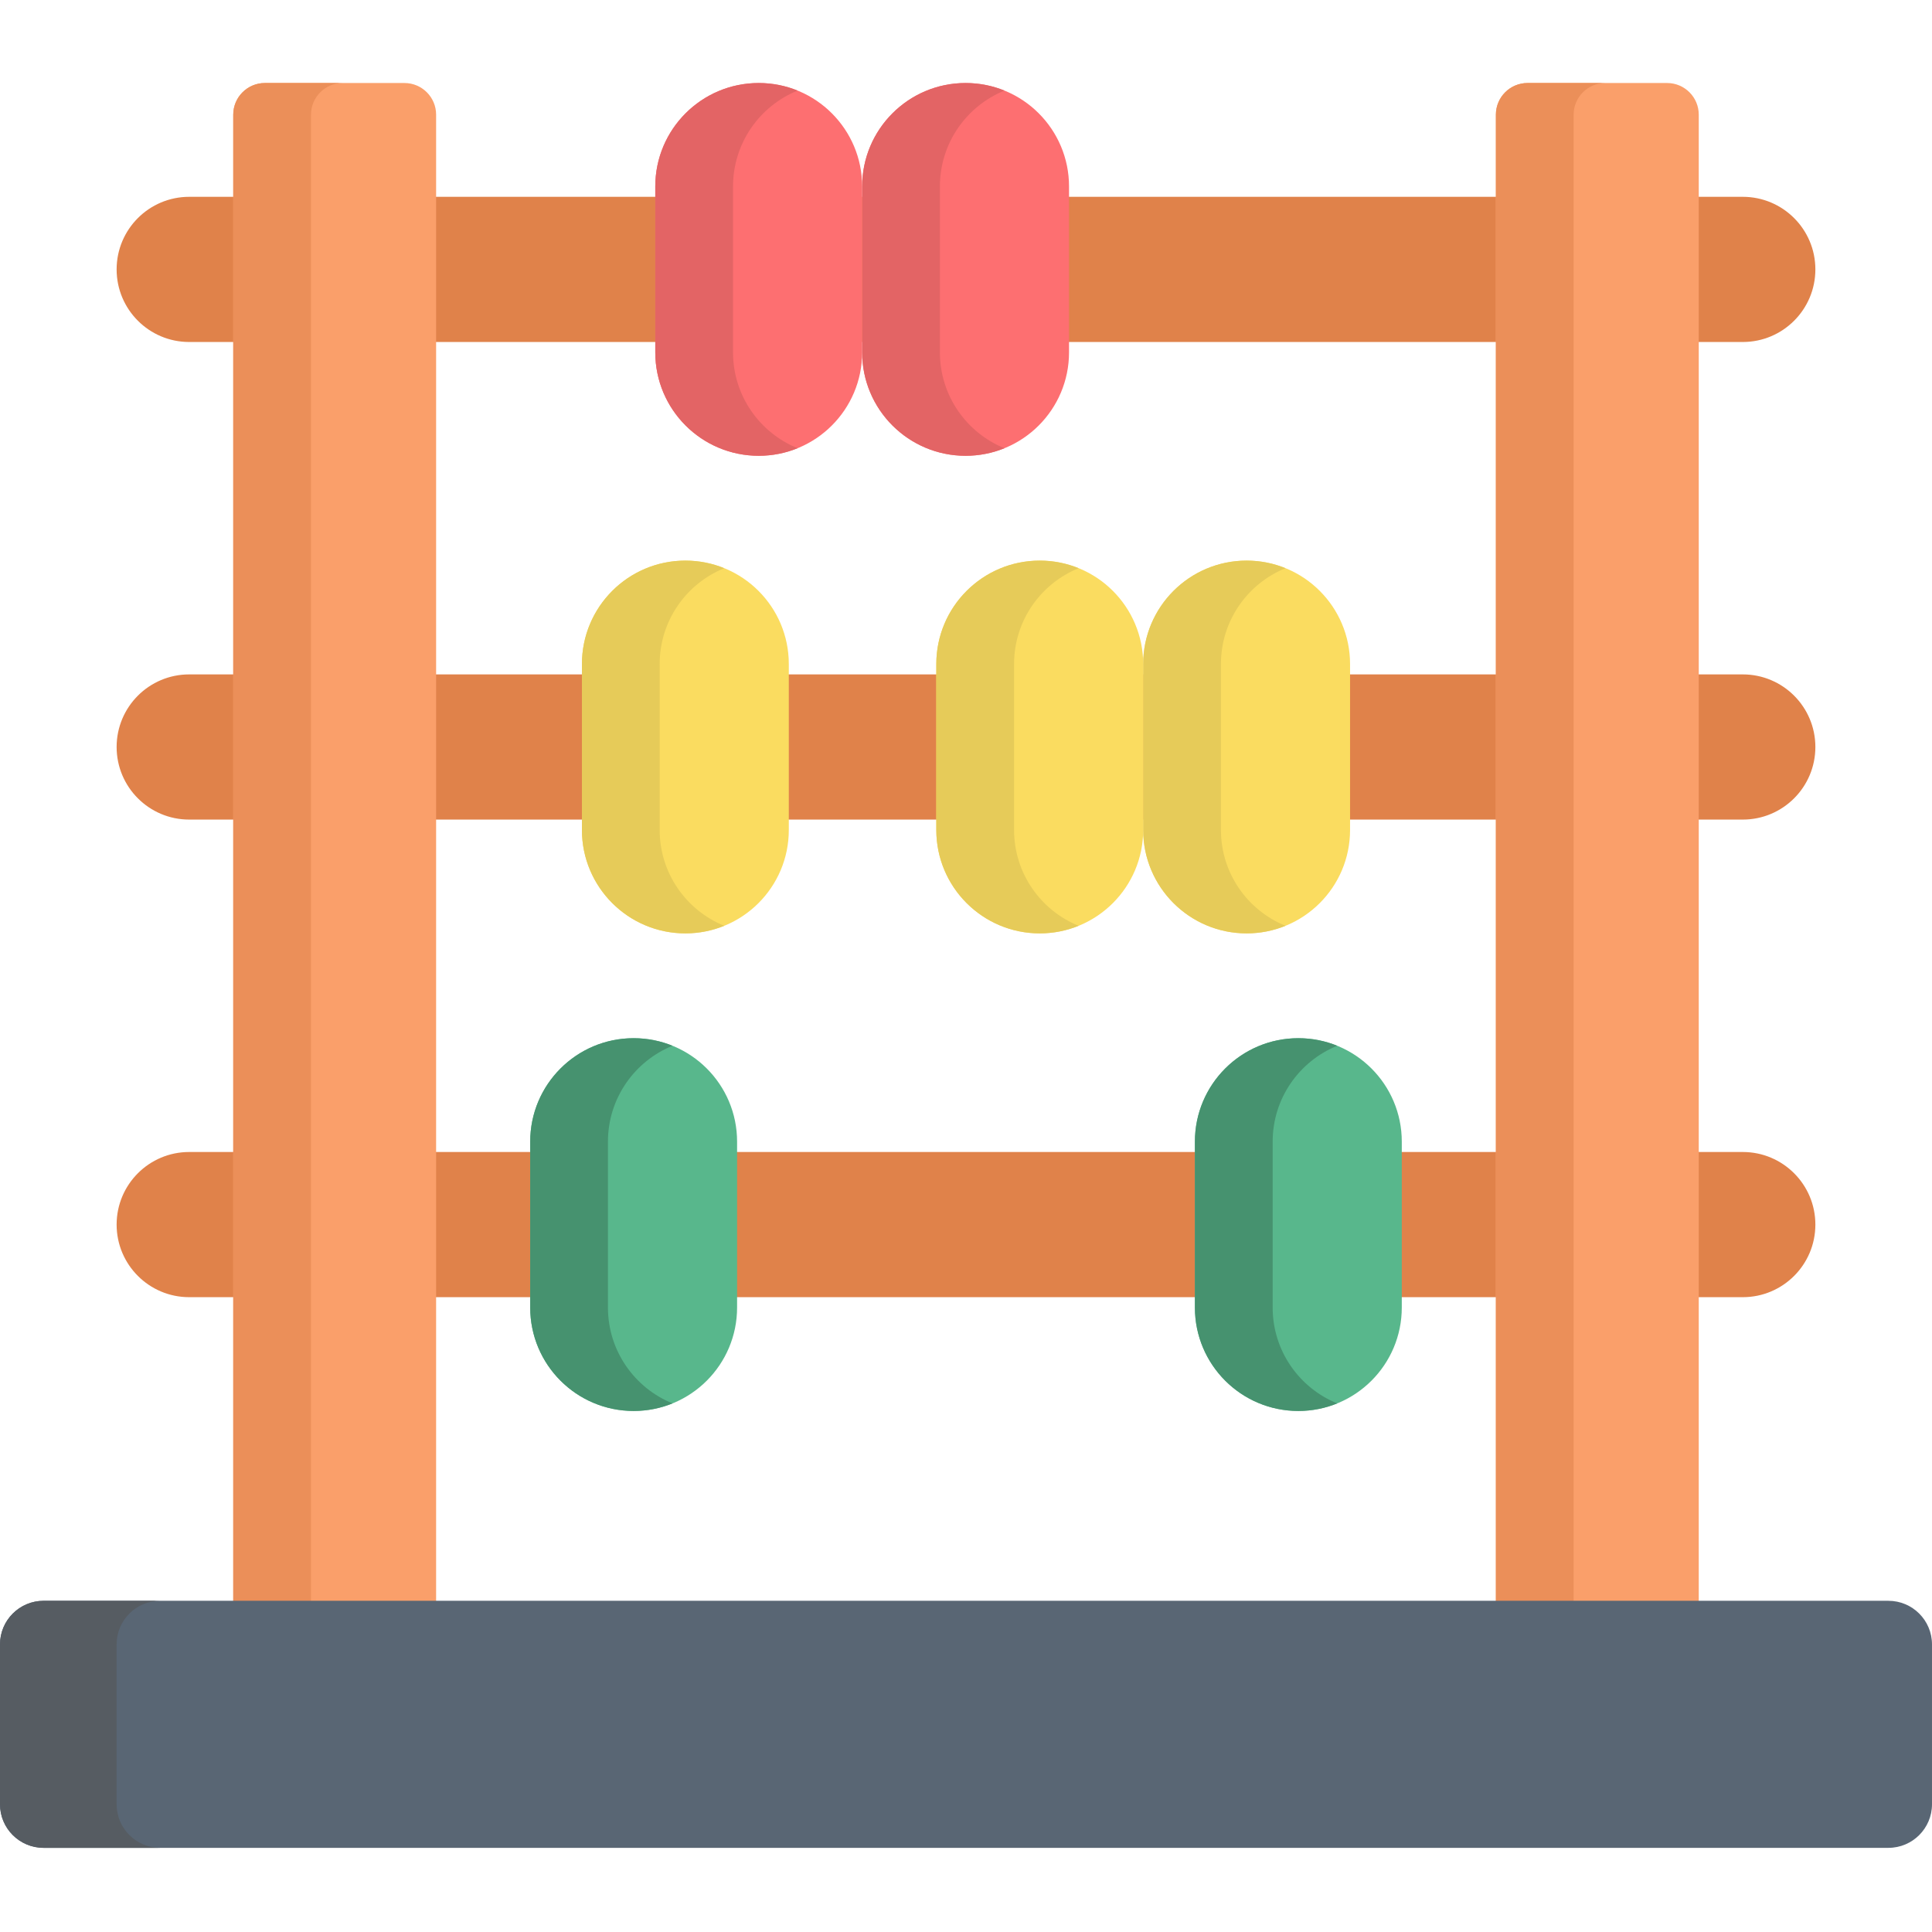 <svg viewBox="0 -22 512.001 512" xmlns="http://www.w3.org/2000/svg"><g fill="#e0824a"><path d="m461.859 68.633h-411.719c-10.621 0-19.234-8.613-19.234-19.238s8.613-19.238 19.234-19.238h411.715c10.625 0 19.238 8.613 19.238 19.238s-8.613 19.238-19.234 19.238zm0 0"/><path d="m461.859 321.766h-411.719c-10.621 0-19.234-8.613-19.234-19.238s8.613-19.238 19.234-19.238h411.715c10.625 0 19.238 8.613 19.238 19.238s-8.613 19.238-19.234 19.238zm0 0"/><path d="m461.859 195.199h-411.719c-10.621 0-19.234-8.613-19.234-19.238s8.613-19.238 19.234-19.238h411.715c10.625 0 19.238 8.613 19.238 19.238s-8.613 19.238-19.234 19.238zm0 0"/></g><path d="m255.895 98.789c-15.141 0-27.414-12.273-27.414-27.414v-43.961c0-15.141 12.273-27.414 27.414-27.414 15.137 0 27.41 12.273 27.41 27.414v43.961c0 15.141-12.273 27.414-27.41 27.414zm0 0" fill="#fd6f71"/><path d="m249.086 71.375v-43.961c0-11.496 7.078-21.332 17.109-25.406-3.18-1.289-6.656-2.008-10.301-2.008-15.141 0-27.414 12.273-27.414 27.414v43.961c0 15.141 12.273 27.414 27.414 27.414 3.645 0 7.117-.719 10.301-2.008-10.031-4.074-17.109-13.91-17.109-25.406zm0 0" fill="#e36465"/><path d="m201.07 98.789c-15.141 0-27.414-12.273-27.414-27.414v-43.961c0-15.141 12.273-27.414 27.414-27.414 15.137 0 27.41 12.273 27.41 27.414v43.961c0 15.141-12.273 27.414-27.41 27.414zm0 0" fill="#fd6f71"/><path d="m194.262 71.375v-43.961c0-11.496 7.078-21.332 17.109-25.406-3.18-1.289-6.656-2.008-10.301-2.008-15.141 0-27.414 12.273-27.414 27.414v43.961c0 15.141 12.273 27.414 27.414 27.414 3.645 0 7.117-.719 10.301-2.008-10.031-4.074-17.109-13.91-17.109-25.406zm0 0" fill="#e36465"/><path d="m344.074 351.922c-15.137 0-27.41-12.273-27.41-27.414v-43.961c0-15.141 12.273-27.414 27.41-27.414 15.141 0 27.414 12.273 27.414 27.414v43.961c0 15.141-12.273 27.414-27.414 27.414zm0 0" fill="#58b78c"/><path d="m337.27 324.508v-43.961c0-11.496 7.078-21.332 17.109-25.406-3.184-1.289-6.656-2.008-10.305-2.008-15.137 0-27.41 12.273-27.41 27.414v43.961c0 15.141 12.273 27.414 27.41 27.414 3.648 0 7.121-.719 10.305-2.008-10.035-4.074-17.109-13.91-17.109-25.406zm0 0" fill="#46926f"/><path d="m167.926 351.922c-15.141 0-27.414-12.273-27.414-27.414v-43.961c0-15.141 12.273-27.414 27.414-27.414 15.137 0 27.41 12.273 27.41 27.414v43.961c0 15.141-12.273 27.414-27.41 27.414zm0 0" fill="#58b78c"/><path d="m161.113 324.508v-43.961c0-11.496 7.078-21.332 17.113-25.406-3.184-1.289-6.66-2.008-10.305-2.008-15.137 0-27.41 12.273-27.41 27.414v43.961c0 15.141 12.273 27.414 27.41 27.414 3.645 0 7.121-.719 10.305-2.008-10.035-4.074-17.113-13.91-17.113-25.406zm0 0" fill="#46926f"/><path d="m330.371 225.355c-15.141 0-27.414-12.273-27.414-27.41v-43.965c0-15.141 12.273-27.414 27.414-27.414 15.137 0 27.41 12.273 27.41 27.414v43.965c0 15.137-12.27 27.41-27.41 27.41zm0 0" fill="#fadc60"/><path d="m323.562 197.941v-43.961c0-11.496 7.078-21.332 17.109-25.402-3.18-1.293-6.656-2.012-10.301-2.012-15.141 0-27.414 12.273-27.414 27.414v43.965c0 15.137 12.273 27.41 27.414 27.41 3.645 0 7.117-.719 10.301-2.008-10.031-4.074-17.109-13.91-17.109-25.406zm0 0" fill="#e6cb59"/><path d="m275.547 225.355c-15.141 0-27.414-12.273-27.414-27.41v-43.965c0-15.141 12.273-27.414 27.414-27.414 15.137 0 27.41 12.273 27.41 27.414v43.965c0 15.137-12.273 27.41-27.41 27.41zm0 0" fill="#fadc60"/><path d="m268.738 197.941v-43.961c0-11.496 7.078-21.332 17.109-25.402-3.184-1.293-6.656-2.012-10.301-2.012-15.141 0-27.414 12.273-27.414 27.414v43.965c0 15.137 12.273 27.41 27.414 27.41 3.645 0 7.117-.719 10.301-2.008-10.031-4.074-17.109-13.91-17.109-25.406zm0 0" fill="#e6cb59"/><path d="m181.629 225.355c-15.137 0-27.41-12.273-27.41-27.41v-43.965c0-15.141 12.273-27.414 27.41-27.414 15.141 0 27.414 12.273 27.414 27.414v43.965c0 15.137-12.273 27.41-27.414 27.41zm0 0" fill="#fadc60"/><path d="m174.82 197.941v-43.961c0-11.496 7.078-21.332 17.113-25.402-3.184-1.293-6.66-2.012-10.305-2.012-15.137 0-27.41 12.273-27.41 27.414v43.965c0 15.137 12.273 27.41 27.41 27.41 3.645 0 7.121-.719 10.305-2.008-10.035-4.074-17.113-13.91-17.113-25.406zm0 0" fill="#e6cb59"/><path d="m115.574 431.254h-53.762v-422.859c0-4.637 3.758-8.395 8.395-8.395h36.973c4.637 0 8.395 3.758 8.395 8.395zm0 0" fill="#fa9f6a"/><path d="m90.809 0h-20.602c-4.637 0-8.395 3.758-8.395 8.395v422.859h20.602v-422.859c0-4.637 3.758-8.395 8.395-8.395zm0 0" fill="#eb8f59"/><path d="m450.188 431.254h-53.762v-422.859c0-4.637 3.758-8.395 8.395-8.395h36.973c4.637 0 8.395 3.758 8.395 8.395zm0 0" fill="#fa9f6a"/><path d="m425.426 0h-20.605c-4.637 0-8.395 3.758-8.395 8.395v422.859h20.605v-422.859c-.004-4.637 3.758-8.395 8.395-8.395zm0 0" fill="#eb8f59"/><path d="m500.445 467.699h-488.891c-6.383 0-11.555-5.172-11.555-11.555v-42.359c0-6.379 5.172-11.555 11.555-11.555h488.891c6.383 0 11.555 5.176 11.555 11.555v42.359c0 6.383-5.172 11.555-11.555 11.555zm0 0" fill="#596674"/><path d="m30.906 456.145v-42.359c0-6.383 5.172-11.555 11.555-11.555h-30.906c-6.383 0-11.555 5.176-11.555 11.555v42.359c0 6.383 5.172 11.555 11.555 11.555h30.906c-6.383 0-11.555-5.172-11.555-11.555zm0 0" fill="#565c62"/></svg>